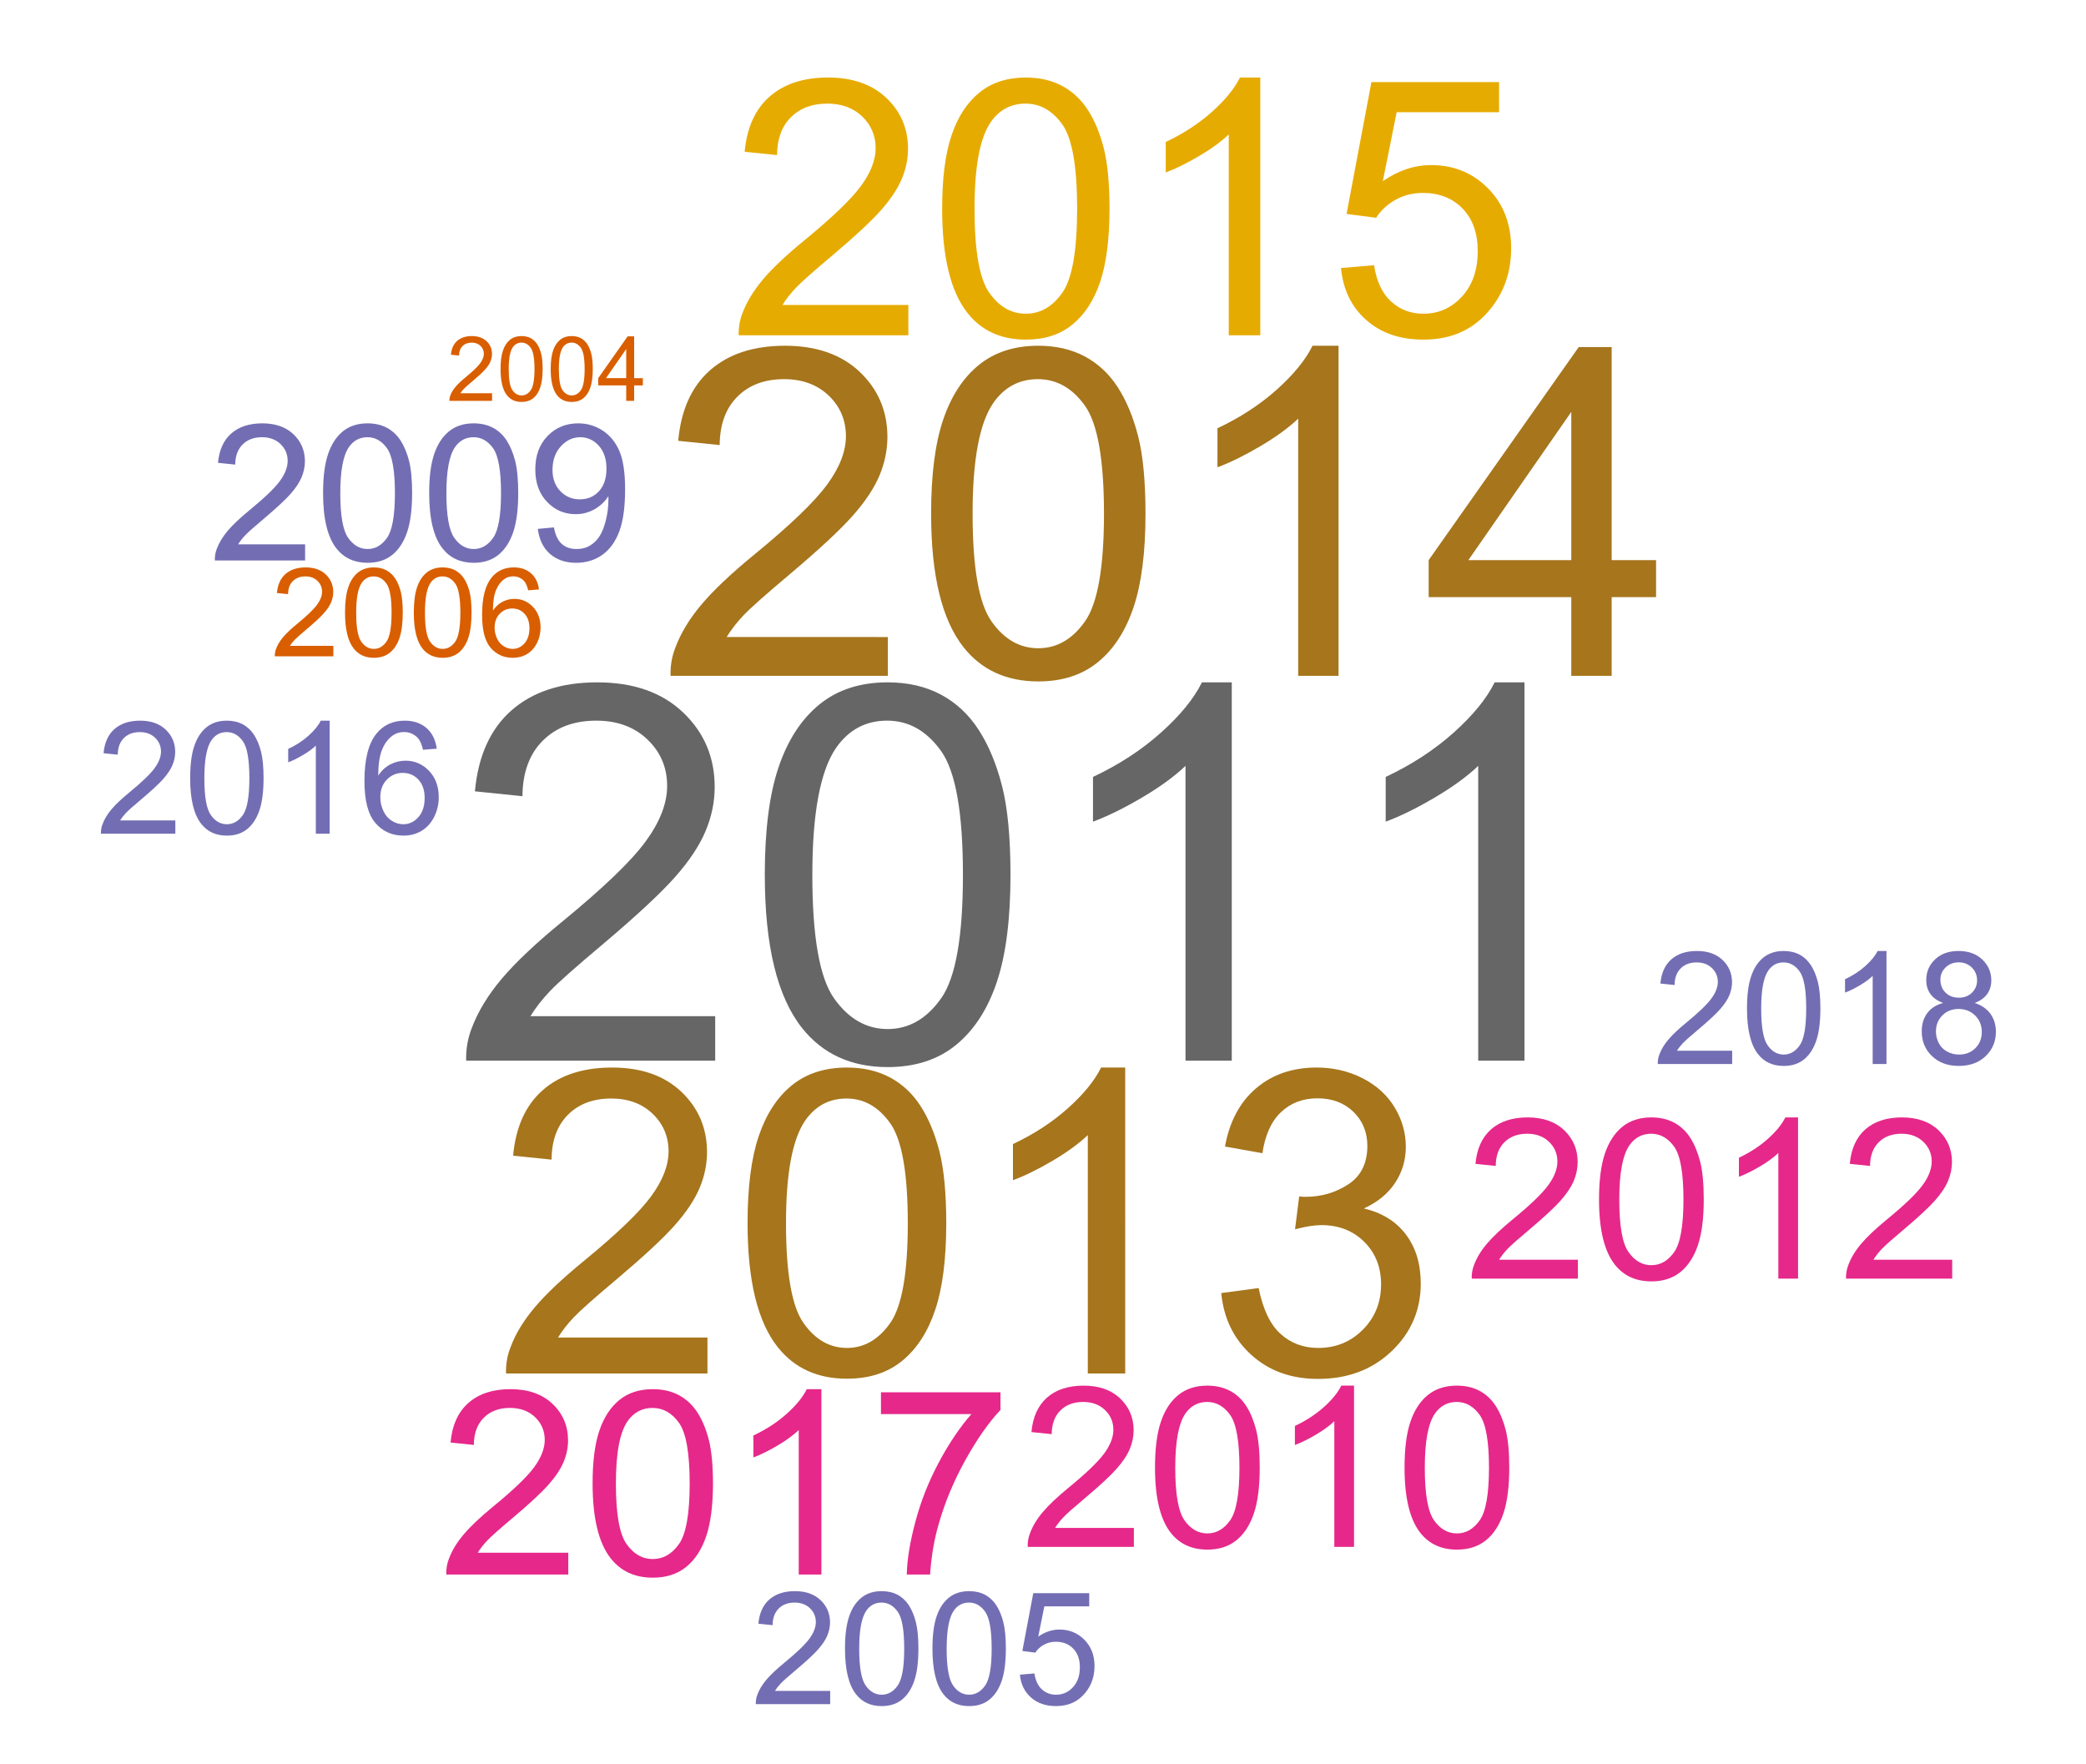 <?xml version="1.0" encoding="UTF-8" standalone="no"?>
<svg
   xmlns:dc="http://purl.org/dc/elements/1.1/"
   xmlns:cc="http://creativecommons.org/ns#"
   xmlns:rdf="http://www.w3.org/1999/02/22-rdf-syntax-ns#"
   xmlns:svg="http://www.w3.org/2000/svg"
   xmlns="http://www.w3.org/2000/svg"
   xmlns:xlink="http://www.w3.org/1999/xlink"
   xmlns:sodipodi="http://sodipodi.sourceforge.net/DTD/sodipodi-0.dtd"
   xmlns:inkscape="http://www.inkscape.org/namespaces/inkscape"
   inkscape:version="1.0 (4035a4fb49, 2020-05-01)"
   sodipodi:docname="start_year.svg"
   id="svg285"
   version="1.1"
   viewBox="0 0 380.479 321.795"
   height="321.795pt"
   width="380.479pt">
  <sodipodi:namedview
     inkscape:current-layer="svg285"
     inkscape:window-maximized="1"
     inkscape:window-y="-9"
     inkscape:window-x="-9"
     inkscape:cy="211.26968"
     inkscape:cx="251.87049"
     inkscape:zoom="1.3802661"
     fit-margin-bottom="0"
     fit-margin-right="0"
     fit-margin-left="0"
     fit-margin-top="0"
     showgrid="false"
     id="namedview287"
     inkscape:window-height="1001"
     inkscape:window-width="1920"
     inkscape:pageshadow="2"
     inkscape:pageopacity="0"
     guidetolerance="10"
     gridtolerance="10"
     objecttolerance="10"
     borderopacity="1"
     bordercolor="#666666"
     pagecolor="#ffffff" />
  <defs
     id="defs148">
    <g
       id="g143">
      <symbol
         id="glyph0-0"
         overflow="visible">
        <path
           id="path2"
           d="M 12,0 V -60 H 60 V 0 Z m 1.5,-1.5 h 45 v -57 h -45 z m 0,0"
           style="stroke:none" />
      </symbol>
      <symbol
         id="glyph0-1"
         overflow="visible">
        <path
           id="path5"
           d="M 48.328,-8.109 V 0 H 2.906 C 2.844,-2.031 3.172,-3.984 3.891,-5.859 5.047,-8.953 6.898,-12 9.445,-15 11.992,-18 15.672,-21.469 20.484,-25.406 27.953,-31.531 33,-36.383 35.625,-39.961 c 2.625,-3.578 3.938,-6.961 3.938,-10.148 0,-3.344 -1.195,-6.164 -3.586,-8.461 -2.391,-2.297 -5.508,-3.445 -9.352,-3.445 -4.062,0 -7.312,1.219 -9.75,3.656 -2.438,2.438 -3.672,5.812 -3.703,10.125 L 4.5,-49.125 C 5.094,-55.594 7.328,-60.523 11.203,-63.914 15.078,-67.305 20.281,-69 26.812,-69 c 6.594,0 11.812,1.828 15.656,5.484 3.844,3.656 5.766,8.188 5.766,13.594 0,2.75 -0.562,5.453 -1.688,8.109 -1.125,2.656 -2.992,5.453 -5.602,8.391 -2.609,2.938 -6.945,6.969 -13.008,12.094 -5.062,4.25 -8.312,7.133 -9.75,8.648 -1.438,1.516 -2.625,3.039 -3.562,4.57 z m 0,0"
           style="stroke:none" />
      </symbol>
      <symbol
         id="glyph0-2"
         overflow="visible">
        <path
           id="path8"
           d="m 3.984,-33.891 c 0,-8.125 0.836,-14.664 2.508,-19.617 1.672,-4.953 4.156,-8.773 7.453,-11.461 C 17.242,-67.656 21.391,-69 26.391,-69 c 3.688,0 6.922,0.742 9.703,2.227 2.781,1.484 5.078,3.625 6.891,6.422 1.812,2.797 3.234,6.203 4.266,10.219 1.031,4.016 1.547,9.43 1.547,16.242 0,8.062 -0.828,14.57 -2.484,19.523 -1.656,4.953 -4.133,8.781 -7.43,11.484 -3.297,2.703 -7.461,4.055 -12.492,4.055 -6.625,0 -11.828,-2.375 -15.609,-7.125 -4.531,-5.719 -6.797,-15.031 -6.797,-27.938 z m 8.672,0 c 0,11.281 1.32,18.789 3.961,22.523 2.641,3.734 5.898,5.602 9.773,5.602 3.875,0 7.133,-1.875 9.773,-5.625 2.641,-3.75 3.961,-11.25 3.961,-22.5 0,-11.312 -1.32,-18.828 -3.961,-22.547 -2.641,-3.719 -5.93,-5.578 -9.867,-5.578 -3.875,0 -6.969,1.641 -9.281,4.922 -2.906,4.188 -4.359,11.922 -4.359,23.203 z m 0,0"
           style="stroke:none" />
      </symbol>
      <symbol
         id="glyph0-3"
         overflow="visible">
        <path
           id="path11"
           d="m 35.766,0 h -8.438 v -53.766 c -2.031,1.938 -4.695,3.875 -7.992,5.812 -3.297,1.938 -6.258,3.391 -8.883,4.359 V -51.75 c 4.719,-2.219 8.844,-4.906 12.375,-8.062 3.531,-3.156 6.031,-6.219 7.5,-9.188 h 5.438 z m 0,0"
           style="stroke:none" />
      </symbol>
      <symbol
         id="glyph1-0"
         overflow="visible">
        <path
           id="path14"
           d="M 10.469,0 V -52.352 H 52.352 V 0 Z m 1.309,-1.309 H 51.043 V -51.043 H 11.777 Z m 0,0"
           style="stroke:none" />
      </symbol>
      <symbol
         id="glyph1-1"
         overflow="visible">
        <path
           id="path17"
           d="M 42.168,-7.074 V 0 H 2.535 c -0.059,-1.773 0.227,-3.477 0.859,-5.113 1.004,-2.695 2.621,-5.352 4.844,-7.973 2.223,-2.617 5.434,-5.645 9.633,-9.082 6.516,-5.34 10.918,-9.574 13.211,-12.695 2.289,-3.121 3.434,-6.07 3.438,-8.855 -0.004,-2.914 -1.047,-5.375 -3.129,-7.383 -2.09,-2 -4.809,-3.004 -8.16,-3.008 -3.547,0.004 -6.383,1.066 -8.508,3.191 -2.129,2.129 -3.207,5.074 -3.23,8.832 l -7.566,-0.777 c 0.516,-5.641 2.465,-9.941 5.848,-12.902 3.383,-2.953 7.922,-4.434 13.621,-4.438 5.75,0.004 10.305,1.598 13.66,4.785 3.352,3.191 5.027,7.145 5.031,11.859 -0.004,2.402 -0.496,4.762 -1.473,7.078 -0.984,2.32 -2.613,4.762 -4.891,7.32 -2.277,2.566 -6.059,6.082 -11.348,10.551 -4.418,3.711 -7.254,6.227 -8.508,7.547 -1.254,1.324 -2.289,2.656 -3.105,3.988 z m 0,0"
           style="stroke:none" />
      </symbol>
      <symbol
         id="glyph1-2"
         overflow="visible">
        <path
           id="path20"
           d="m 3.477,-29.57 c -0.004,-7.086 0.727,-12.789 2.188,-17.113 1.457,-4.32 3.625,-7.656 6.5,-10 2.875,-2.344 6.496,-3.516 10.863,-3.52 3.215,0.004 6.035,0.652 8.465,1.945 2.426,1.297 4.43,3.164 6.012,5.602 1.578,2.441 2.816,5.414 3.719,8.918 0.898,3.504 1.352,8.227 1.352,14.168 0,7.035 -0.723,12.715 -2.168,17.035 -1.445,4.324 -3.609,7.664 -6.484,10.02 C 31.043,-0.156 27.414,1.02 23.027,1.023 17.246,1.02 12.703,-1.051 9.406,-5.195 5.449,-10.184 3.473,-18.309 3.477,-29.57 Z m 7.566,0 c -0.004,9.848 1.148,16.398 3.453,19.652 2.305,3.262 5.148,4.891 8.531,4.887 3.379,0.004 6.219,-1.633 8.523,-4.906 2.301,-3.273 3.453,-9.816 3.457,-19.633 -0.004,-9.867 -1.156,-16.426 -3.457,-19.672 -2.305,-3.242 -5.172,-4.863 -8.605,-4.867 -3.383,0.004 -6.082,1.438 -8.098,4.297 -2.539,3.656 -3.809,10.402 -3.805,20.242 z m 0,0"
           style="stroke:none" />
      </symbol>
      <symbol
         id="glyph1-3"
         overflow="visible">
        <path
           id="path23"
           d="M 31.207,0 H 23.844 v -46.91 c -1.777,1.691 -4.102,3.383 -6.977,5.07 -2.879,1.691 -5.461,2.961 -7.746,3.805 v -7.117 c 4.113,-1.934 7.711,-4.277 10.797,-7.031 3.078,-2.754 5.262,-5.426 6.543,-8.02 h 4.746 z m 0,0"
           style="stroke:none" />
      </symbol>
      <symbol
         id="glyph1-4"
         overflow="visible">
        <path
           id="path26"
           d="M 27.074,0 V -14.355 H 1.062 v -6.75 L 28.426,-59.957 H 34.438 v 38.852 h 8.098 v 6.75 H 34.438 V 0 Z m 0,-21.105 v -27.031 l -18.773,27.031 z m 0,0"
           style="stroke:none" />
      </symbol>
      <symbol
         id="glyph2-0"
         overflow="visible">
        <path
           id="path29"
           d="M 9.703,0 V -48.523 H 48.523 V 0 Z m 1.215,-1.215 H 47.312 V -47.312 H 10.918 Z m 0,0"
           style="stroke:none" />
      </symbol>
      <symbol
         id="glyph2-1"
         overflow="visible">
        <path
           id="path32"
           d="M 39.086,-6.559 V 0 H 2.352 C 2.297,-1.641 2.562,-3.219 3.148,-4.738 c 0.93,-2.5 2.43,-4.965 4.492,-7.391 2.059,-2.426 5.031,-5.23 8.926,-8.418 6.039,-4.949 10.121,-8.871 12.246,-11.77 2.117,-2.891 3.18,-5.629 3.184,-8.211 -0.004,-2.699 -0.973,-4.98 -2.902,-6.84 -1.938,-1.859 -4.457,-2.789 -7.562,-2.789 -3.285,0 -5.914,0.988 -7.883,2.957 -1.977,1.977 -2.973,4.707 -2.996,8.191 l -7.012,-0.723 c 0.477,-5.23 2.285,-9.219 5.418,-11.961 3.133,-2.742 7.34,-4.113 12.625,-4.113 5.332,0 9.551,1.48 12.66,4.438 3.105,2.957 4.66,6.621 4.664,10.992 -0.004,2.227 -0.457,4.414 -1.363,6.559 -0.91,2.152 -2.422,4.414 -4.531,6.789 C 31,-24.648 27.496,-21.391 22.594,-17.25 c -4.094,3.438 -6.723,5.77 -7.887,6.996 -1.164,1.227 -2.125,2.461 -2.879,3.695 z m 0,0"
           style="stroke:none" />
      </symbol>
      <symbol
         id="glyph2-2"
         overflow="visible">
        <path
           id="path35"
           d="m 3.223,-27.41 c 0,-6.57 0.676,-11.855 2.027,-15.863 1.352,-4.004 3.359,-7.094 6.027,-9.27 2.664,-2.172 6.02,-3.262 10.066,-3.262 2.98,0 5.598,0.602 7.848,1.801 2.25,1.203 4.105,2.934 5.57,5.195 1.465,2.262 2.613,5.02 3.449,8.266 0.832,3.25 1.25,7.625 1.254,13.133 -0.004,6.523 -0.672,11.789 -2.012,15.793 -1.34,4.008 -3.344,7.105 -6.008,9.289 -2.668,2.188 -6.035,3.277 -10.102,3.277 -5.363,0 -9.57,-1.922 -12.625,-5.766 -3.664,-4.625 -5.496,-12.156 -5.496,-22.594 z m 7.012,0 c -0.004,9.125 1.062,15.199 3.203,18.219 2.133,3.02 4.77,4.527 7.906,4.527 3.129,0 5.762,-1.516 7.902,-4.547 2.133,-3.031 3.203,-9.098 3.203,-18.199 0,-9.148 -1.07,-15.227 -3.203,-18.234 -2.141,-3.008 -4.797,-4.512 -7.977,-4.512 -3.137,0 -5.641,1.328 -7.508,3.98 -2.355,3.391 -3.531,9.645 -3.527,18.766 z m 0,0"
           style="stroke:none" />
      </symbol>
      <symbol
         id="glyph2-3"
         overflow="visible">
        <path
           id="path38"
           d="m 28.926,0 h -6.824 v -43.484 c -1.645,1.57 -3.801,3.137 -6.465,4.703 -2.668,1.566 -5.062,2.742 -7.184,3.523 v -6.594 c 3.816,-1.793 7.152,-3.965 10.008,-6.52 2.855,-2.551 4.879,-5.031 6.066,-7.434 h 4.398 z m 0,0"
           style="stroke:none" />
      </symbol>
      <symbol
         id="glyph2-4"
         overflow="visible">
        <path
           id="path41"
           d="m 3.262,-14.672 6.824,-0.91 c 0.777,3.871 2.109,6.656 3.996,8.359 1.879,1.707 4.176,2.559 6.883,2.559 3.207,0 5.914,-1.109 8.129,-3.336 2.211,-2.219 3.32,-4.973 3.32,-8.262 0,-3.133 -1.023,-5.719 -3.07,-7.754 -2.047,-2.031 -4.652,-3.047 -7.812,-3.051 -1.293,0.004 -2.898,0.254 -4.812,0.758 l 0.758,-5.992 c 0.453,0.055 0.82,0.082 1.098,0.078 2.906,0.004 5.52,-0.754 7.848,-2.273 2.32,-1.516 3.484,-3.855 3.488,-7.016 -0.004,-2.5 -0.852,-4.57 -2.539,-6.215 -1.695,-1.641 -3.879,-2.465 -6.559,-2.465 -2.656,0 -4.871,0.836 -6.637,2.504 -1.773,1.668 -2.91,4.168 -3.41,7.504 l -6.824,-1.215 c 0.832,-4.57 2.727,-8.117 5.688,-10.633 2.953,-2.516 6.633,-3.773 11.031,-3.773 3.031,0 5.824,0.652 8.379,1.953 2.551,1.305 4.5,3.082 5.855,5.328 1.352,2.25 2.031,4.637 2.031,7.164 0,2.402 -0.645,4.59 -1.934,6.559 -1.289,1.977 -3.199,3.543 -5.727,4.699 3.285,0.762 5.836,2.336 7.656,4.723 1.816,2.391 2.727,5.379 2.73,8.965 -0.004,4.855 -1.773,8.969 -5.309,12.34 -3.539,3.375 -8.012,5.059 -13.418,5.059 -4.883,0 -8.934,-1.453 -12.152,-4.359 -3.227,-2.906 -5.062,-6.672 -5.512,-11.297 z m 0,0"
           style="stroke:none" />
      </symbol>
      <symbol
         id="glyph3-0"
         overflow="visible">
        <path
           id="path44"
           d="M 8.176,0 V -40.875 H 40.875 V 0 Z m 1.02,-1.023 h 30.656 V -39.852 H 9.195 Z m 0,0"
           style="stroke:none" />
      </symbol>
      <symbol
         id="glyph3-1"
         overflow="visible">
        <path
           id="path47"
           d="M 32.922,-5.523 V 0 H 1.98 C 1.934,-1.383 2.156,-2.711 2.652,-3.992 3.438,-6.094 4.699,-8.172 6.434,-10.219 c 1.734,-2.043 4.238,-4.406 7.52,-7.09 5.086,-4.172 8.527,-7.477 10.316,-9.914 1.789,-2.438 2.684,-4.742 2.684,-6.914 0,-2.277 -0.816,-4.199 -2.445,-5.766 -1.629,-1.562 -3.754,-2.344 -6.371,-2.348 -2.77,0.004 -4.98,0.836 -6.641,2.492 -1.664,1.664 -2.508,3.961 -2.523,6.898 l -5.906,-0.605 c 0.398,-4.406 1.922,-7.766 4.566,-10.078 2.637,-2.305 6.18,-3.461 10.633,-3.465 4.488,0.004 8.043,1.25 10.664,3.738 2.617,2.492 3.93,5.578 3.93,9.262 0,1.875 -0.387,3.719 -1.152,5.523 -0.77,1.812 -2.039,3.719 -3.816,5.719 -1.777,2.004 -4.73,4.746 -8.859,8.234 -3.449,2.898 -5.664,4.863 -6.641,5.895 -0.98,1.031 -1.789,2.07 -2.426,3.113 z m 0,0"
           style="stroke:none" />
      </symbol>
      <symbol
         id="glyph3-2"
         overflow="visible">
        <path
           id="path50"
           d="M 2.715,-23.09 C 2.711,-28.621 3.281,-33.074 4.422,-36.449 5.559,-39.82 7.25,-42.422 9.5,-44.258 c 2.242,-1.828 5.07,-2.746 8.48,-2.75 2.508,0.004 4.711,0.512 6.605,1.52 1.895,1.016 3.457,2.473 4.695,4.375 1.234,1.906 2.203,4.227 2.906,6.961 0.699,2.738 1.051,6.426 1.055,11.062 -0.004,5.496 -0.566,9.93 -1.691,13.305 -1.129,3.375 -2.816,5.984 -5.062,7.82 -2.246,1.844 -5.082,2.762 -8.508,2.762 -4.52,0 -8.066,-1.617 -10.637,-4.852 C 4.254,-7.949 2.711,-14.293 2.715,-23.09 Z m 5.906,0 c -0.004,7.691 0.898,12.809 2.699,15.348 1.797,2.547 4.016,3.816 6.66,3.812 2.637,0.004 4.855,-1.273 6.656,-3.832 1.797,-2.551 2.695,-7.66 2.699,-15.328 -0.004,-7.703 -0.902,-12.824 -2.699,-15.359 -1.801,-2.531 -4.043,-3.797 -6.723,-3.801 -2.645,0.004 -4.75,1.121 -6.32,3.355 -1.984,2.852 -2.977,8.121 -2.973,15.805 z m 0,0"
           style="stroke:none" />
      </symbol>
      <symbol
         id="glyph3-3"
         overflow="visible">
        <path
           id="path53"
           d="m 24.367,0 h -5.75 v -36.629 c -1.387,1.324 -3.199,2.645 -5.445,3.961 -2.246,1.324 -4.266,2.312 -6.051,2.969 v -5.555 c 3.211,-1.512 6.023,-3.344 8.43,-5.492 2.406,-2.148 4.109,-4.234 5.109,-6.262 h 3.707 z m 0,0"
           style="stroke:none" />
      </symbol>
      <symbol
         id="glyph3-4"
         overflow="visible">
        <path
           id="path56"
           d="M 2.715,-12.262 8.75,-12.773 c 0.445,2.938 1.484,5.148 3.113,6.625 1.625,1.484 3.59,2.223 5.891,2.219 2.766,0.004 5.105,-1.039 7.027,-3.129 1.914,-2.082 2.875,-4.848 2.875,-8.301 0,-3.273 -0.922,-5.859 -2.766,-7.758 -1.844,-1.891 -4.254,-2.84 -7.23,-2.844 -1.852,0.004 -3.523,0.426 -5.016,1.262 -1.492,0.844 -2.664,1.934 -3.512,3.273 l -5.398,-0.703 4.535,-24.047 h 23.281 v 5.492 H 12.871 l -2.523,12.582 c 2.809,-1.957 5.754,-2.934 8.844,-2.938 4.086,0.004 7.535,1.418 10.348,4.246 2.805,2.832 4.211,6.473 4.215,10.922 -0.004,4.238 -1.238,7.898 -3.703,10.984 -3.004,3.789 -7.102,5.684 -12.297,5.684 -4.258,0 -7.734,-1.191 -10.426,-3.574 C 4.633,-5.16 3.094,-8.32 2.715,-12.262 Z m 0,0"
           style="stroke:none" />
      </symbol>
      <symbol
         id="glyph4-0"
         overflow="visible">
        <path
           id="path59"
           d="M 5.879,0 V -29.398 H 29.398 V 0 Z M 6.613,-0.734 H 28.664 V -28.664 H 6.613 Z m 0,0"
           style="stroke:none" />
      </symbol>
      <symbol
         id="glyph4-1"
         overflow="visible">
        <path
           id="path62"
           d="M 23.68,-3.973 V 0 H 1.426 c -0.035,-0.992 0.125,-1.949 0.48,-2.871 0.562,-1.516 1.473,-3.008 2.723,-4.477 1.246,-1.469 3.047,-3.168 5.41,-5.102 3.656,-2.996 6.129,-5.371 7.418,-7.129 1.281,-1.75 1.926,-3.41 1.93,-4.977 -0.004,-1.637 -0.59,-3.02 -1.758,-4.145 -1.176,-1.125 -2.703,-1.688 -4.582,-1.688 -1.996,0 -3.59,0.598 -4.781,1.793 -1.195,1.195 -1.801,2.848 -1.812,4.957 l -4.25,-0.434 c 0.289,-3.168 1.383,-5.582 3.285,-7.246 1.895,-1.66 4.445,-2.492 7.648,-2.492 3.23,0 5.785,0.898 7.672,2.688 1.883,1.797 2.828,4.016 2.828,6.66 0,1.348 -0.277,2.672 -0.828,3.973 -0.555,1.305 -1.469,2.676 -2.746,4.113 -1.281,1.441 -3.406,3.418 -6.375,5.926 -2.48,2.086 -4.074,3.496 -4.777,4.238 -0.707,0.742 -1.289,1.488 -1.742,2.238 z m 0,0"
           style="stroke:none" />
      </symbol>
      <symbol
         id="glyph4-2"
         overflow="visible">
        <path
           id="path65"
           d="m 1.953,-16.605 c -0.004,-3.98 0.406,-7.184 1.227,-9.613 0.816,-2.426 2.035,-4.297 3.652,-5.613 1.617,-1.316 3.648,-1.977 6.098,-1.977 1.805,0 3.391,0.363 4.754,1.09 1.363,0.727 2.488,1.777 3.379,3.148 0.887,1.371 1.582,3.039 2.09,5.008 0.5,1.969 0.754,4.621 0.758,7.957 -0.004,3.953 -0.41,7.145 -1.219,9.566 -0.812,2.43 -2.027,4.305 -3.641,5.629 -1.617,1.324 -3.656,1.984 -6.121,1.984 -3.246,0 -5.797,-1.164 -7.648,-3.492 -2.223,-2.801 -3.332,-7.363 -3.328,-13.688 z m 4.25,0 c -0.004,5.527 0.641,9.207 1.938,11.035 1.289,1.832 2.887,2.746 4.789,2.746 1.898,0 3.496,-0.918 4.789,-2.754 1.293,-1.836 1.938,-5.512 1.941,-11.027 -0.004,-5.543 -0.648,-9.223 -1.941,-11.047 -1.293,-1.82 -2.906,-2.734 -4.832,-2.734 -1.902,0 -3.418,0.805 -4.551,2.41 -1.426,2.055 -2.137,5.844 -2.133,11.371 z m 0,0"
           style="stroke:none" />
      </symbol>
      <symbol
         id="glyph4-3"
         overflow="visible">
        <path
           id="path68"
           d="m 17.523,0 h -4.133 v -26.344 c -1,0.949 -2.305,1.898 -3.918,2.848 -1.617,0.949 -3.066,1.664 -4.352,2.137 v -4 c 2.312,-1.086 4.332,-2.402 6.062,-3.949 1.73,-1.547 2.957,-3.047 3.676,-4.5 h 2.664 z m 0,0"
           style="stroke:none" />
      </symbol>
      <symbol
         id="glyph4-4"
         overflow="visible">
        <path
           id="path71"
           d="m 2.227,-29.262 v -3.973 h 21.797 v 3.215 c -2.145,2.285 -4.27,5.316 -6.375,9.098 C 15.543,-17.137 13.914,-13.25 12.77,-9.258 11.941,-6.438 11.414,-3.352 11.188,0 h -4.25 C 6.98,-2.648 7.5,-5.848 8.496,-9.598 c 0.996,-3.75 2.422,-7.367 4.285,-10.855 1.859,-3.48 3.84,-6.418 5.938,-8.809 z m 0,0"
           style="stroke:none" />
      </symbol>
      <symbol
         id="glyph5-0"
         overflow="visible">
        <path
           id="path74"
           d="M 5.113,0 V -25.574 H 25.574 V 0 Z M 5.754,-0.641 H 24.938 V -24.938 H 5.754 Z m 0,0"
           style="stroke:none" />
      </symbol>
      <symbol
         id="glyph5-1"
         overflow="visible">
        <path
           id="path77"
           d="M 20.602,-3.457 V 0 H 1.238 c -0.031,-0.863 0.109,-1.695 0.422,-2.496 0.488,-1.32 1.277,-2.617 2.367,-3.898 1.082,-1.273 2.652,-2.754 4.703,-4.434 3.184,-2.609 5.332,-4.676 6.453,-6.203 1.117,-1.523 1.68,-2.965 1.68,-4.328 0,-1.422 -0.512,-2.625 -1.531,-3.605 -1.02,-0.977 -2.348,-1.465 -3.984,-1.469 -1.734,0.004 -3.121,0.523 -4.156,1.559 -1.043,1.043 -1.566,2.48 -1.578,4.316 l -3.695,-0.383 c 0.25,-2.754 1.203,-4.852 2.855,-6.301 1.652,-1.441 3.871,-2.164 6.656,-2.168 2.809,0.004 5.031,0.781 6.672,2.34 1.633,1.559 2.453,3.492 2.457,5.793 -0.004,1.176 -0.242,2.328 -0.719,3.457 -0.48,1.133 -1.277,2.324 -2.387,3.574 -1.113,1.258 -2.961,2.977 -5.543,5.156 C 9.75,-7.277 8.363,-6.051 7.75,-5.406 7.137,-4.758 6.633,-4.109 6.234,-3.457 Z m 0,0"
           style="stroke:none" />
      </symbol>
      <symbol
         id="glyph5-2"
         overflow="visible">
        <path
           id="path80"
           d="m 1.699,-14.445 c 0,-3.461 0.355,-6.25 1.066,-8.363 0.711,-2.109 1.77,-3.738 3.176,-4.883 1.406,-1.145 3.176,-1.715 5.309,-1.719 1.57,0.004 2.945,0.32 4.133,0.949 1.184,0.637 2.164,1.547 2.938,2.738 0.77,1.191 1.375,2.645 1.82,4.355 0.438,1.715 0.66,4.023 0.66,6.922 0,3.441 -0.355,6.215 -1.059,8.324 C 19.031,-4.008 17.977,-2.375 16.574,-1.227 15.164,-0.074 13.391,0.496 11.25,0.5 8.422,0.496 6.203,-0.512 4.594,-2.539 2.664,-4.973 1.699,-8.941 1.699,-14.445 Z m 3.695,0 c -0.004,4.812 0.559,8.012 1.688,9.602 1.121,1.594 2.512,2.391 4.168,2.387 1.648,0.004 3.035,-0.797 4.164,-2.398 1.121,-1.598 1.684,-4.793 1.688,-9.59 -0.004,-4.82 -0.566,-8.023 -1.688,-9.609 -1.129,-1.582 -2.531,-2.375 -4.203,-2.379 -1.656,0.004 -2.973,0.703 -3.957,2.098 -1.242,1.789 -1.863,5.086 -1.859,9.891 z m 0,0"
           style="stroke:none" />
      </symbol>
      <symbol
         id="glyph5-3"
         overflow="visible">
        <path
           id="path83"
           d="m 15.246,0 h -3.598 v -22.918 c -0.867,0.828 -2.004,1.652 -3.406,2.477 -1.41,0.828 -2.672,1.449 -3.785,1.859 v -3.477 C 6.465,-23 8.223,-24.145 9.73,-25.492 c 1.504,-1.344 2.57,-2.648 3.195,-3.918 h 2.32 z m 0,0"
           style="stroke:none" />
      </symbol>
      <symbol
         id="glyph6-0"
         overflow="visible">
        <path
           id="path86"
           d="M 4.352,0 V -21.75 H 21.75 V 0 Z m 0.543,-0.543 h 16.312 v -20.664 h -16.312 z m 0,0"
           style="stroke:none" />
      </symbol>
      <symbol
         id="glyph6-1"
         overflow="visible">
        <path
           id="path89"
           d="M 17.52,-2.941 V 0 H 1.055 C 1.031,-0.734 1.148,-1.441 1.41,-2.125 1.828,-3.242 2.5,-4.348 3.422,-5.438 4.344,-6.523 5.676,-7.781 7.426,-9.211 c 2.703,-2.219 4.535,-3.977 5.488,-5.273 0.949,-1.297 1.422,-2.523 1.426,-3.68 -0.004,-1.211 -0.438,-2.23 -1.301,-3.066 -0.867,-0.828 -1.996,-1.246 -3.387,-1.25 -1.477,0.004 -2.652,0.445 -3.535,1.328 -0.883,0.883 -1.332,2.105 -1.344,3.668 l -3.141,-0.324 c 0.211,-2.34 1.02,-4.129 2.426,-5.359 1.402,-1.227 3.289,-1.84 5.66,-1.844 2.387,0.004 4.277,0.668 5.676,1.988 1.391,1.328 2.09,2.969 2.09,4.926 0,1 -0.207,1.98 -0.613,2.941 -0.41,0.965 -1.086,1.98 -2.031,3.043 -0.949,1.066 -2.52,2.527 -4.711,4.383 -1.84,1.543 -3.02,2.586 -3.535,3.133 -0.523,0.551 -0.953,1.102 -1.293,1.656 z m 0,0"
           style="stroke:none" />
      </symbol>
      <symbol
         id="glyph6-2"
         overflow="visible">
        <path
           id="path92"
           d="m 1.445,-12.285 c -0.004,-2.941 0.297,-5.312 0.906,-7.109 0.602,-1.797 1.504,-3.18 2.703,-4.156 1.191,-0.969 2.695,-1.457 4.512,-1.461 1.332,0.004 2.504,0.273 3.516,0.809 1.008,0.539 1.84,1.316 2.5,2.328 0.652,1.016 1.168,2.25 1.543,3.703 0.371,1.461 0.559,3.422 0.562,5.887 -0.004,2.926 -0.305,5.285 -0.902,7.078 -0.602,1.797 -1.5,3.184 -2.691,4.164 -1.199,0.977 -2.707,1.465 -4.527,1.469 C 7.164,0.422 5.277,-0.438 3.906,-2.156 2.262,-4.227 1.441,-7.602 1.445,-12.285 Z m 3.141,0 c -0.004,4.09 0.477,6.812 1.438,8.164 0.957,1.359 2.137,2.035 3.543,2.031 1.402,0.004 2.582,-0.676 3.543,-2.039 0.953,-1.355 1.434,-4.074 1.438,-8.156 -0.004,-4.098 -0.484,-6.82 -1.438,-8.172 -0.961,-1.344 -2.152,-2.02 -3.578,-2.023 -1.406,0.004 -2.527,0.598 -3.363,1.785 -1.059,1.52 -1.586,4.324 -1.582,8.41 z m 0,0"
           style="stroke:none" />
      </symbol>
      <symbol
         id="glyph6-3"
         overflow="visible">
        <path
           id="path95"
           d="M 1.902,-5.762 4.844,-6.031 c 0.246,1.383 0.723,2.383 1.426,3.008 0.703,0.625 1.602,0.938 2.703,0.934 0.938,0.004 1.762,-0.211 2.473,-0.645 0.703,-0.43 1.285,-1.004 1.742,-1.727 0.449,-0.715 0.828,-1.688 1.137,-2.914 0.301,-1.223 0.453,-2.469 0.457,-3.738 -0.004,-0.133 -0.008,-0.336 -0.016,-0.609 -0.613,0.977 -1.449,1.766 -2.508,2.371 -1.059,0.605 -2.207,0.91 -3.438,0.906 C 6.754,-8.441 5.012,-9.191 3.586,-10.688 2.156,-12.18 1.441,-14.148 1.445,-16.602 1.441,-19.125 2.188,-21.16 3.68,-22.699 c 1.488,-1.539 3.352,-2.309 5.598,-2.312 1.617,0.004 3.098,0.441 4.441,1.309 1.34,0.875 2.359,2.117 3.059,3.73 0.695,1.613 1.047,3.949 1.047,7.008 0,3.184 -0.348,5.719 -1.039,7.605 -0.691,1.887 -1.719,3.324 -3.082,4.309 -1.367,0.984 -2.969,1.473 -4.801,1.477 C 6.949,0.422 5.359,-0.117 4.129,-1.195 2.891,-2.277 2.148,-3.797 1.902,-5.762 Z m 12.523,-10.992 c 0,-1.75 -0.469,-3.145 -1.402,-4.18 -0.938,-1.027 -2.062,-1.543 -3.371,-1.547 -1.363,0.004 -2.547,0.559 -3.555,1.668 -1.012,1.109 -1.516,2.547 -1.512,4.312 -0.004,1.586 0.477,2.875 1.438,3.867 0.957,0.992 2.137,1.488 3.543,1.484 1.414,0.004 2.578,-0.492 3.492,-1.484 0.91,-0.992 1.367,-2.363 1.367,-4.121 z m 0,0"
           style="stroke:none" />
      </symbol>
      <symbol
         id="glyph7-0"
         overflow="visible">
        <path
           id="path98"
           d="M 3.586,0 V -17.926 H 17.926 V 0 Z M 4.031,-0.449 H 17.477 V -17.477 H 4.031 Z m 0,0"
           style="stroke:none" />
      </symbol>
      <symbol
         id="glyph7-1"
         overflow="visible">
        <path
           id="path101"
           d="M 14.438,-2.422 V 0 H 0.867 C 0.848,-0.605 0.945,-1.188 1.164,-1.75 1.504,-2.672 2.055,-3.582 2.82,-4.48 3.578,-5.375 4.68,-6.41 6.121,-7.59 c 2.227,-1.828 3.734,-3.277 4.52,-4.348 0.785,-1.066 1.176,-2.078 1.18,-3.031 -0.004,-0.996 -0.359,-1.84 -1.074,-2.527 -0.715,-0.688 -1.648,-1.031 -2.793,-1.031 -1.219,0 -2.188,0.367 -2.914,1.094 -0.727,0.73 -1.098,1.738 -1.105,3.023 L 1.344,-14.676 c 0.172,-1.93 0.84,-3.402 2,-4.418 1.156,-1.012 2.711,-1.52 4.668,-1.52 1.965,0 3.523,0.547 4.676,1.641 1.145,1.094 1.719,2.449 1.723,4.059 -0.004,0.824 -0.172,1.629 -0.504,2.422 -0.34,0.797 -0.898,1.633 -1.676,2.508 -0.781,0.879 -2.074,2.086 -3.883,3.613 C 6.832,-5.098 5.859,-4.238 5.434,-3.789 5,-3.332 4.648,-2.875 4.371,-2.422 Z m 0,0"
           style="stroke:none" />
      </symbol>
      <symbol
         id="glyph7-2"
         overflow="visible">
        <path
           id="path104"
           d="M 1.191,-10.125 C 1.188,-12.551 1.438,-14.504 1.938,-15.984 c 0.496,-1.477 1.238,-2.617 2.227,-3.422 0.984,-0.805 2.223,-1.207 3.719,-1.207 1.098,0 2.066,0.223 2.898,0.664 0.832,0.445 1.516,1.086 2.059,1.918 0.539,0.84 0.965,1.855 1.273,3.055 0.309,1.203 0.465,2.82 0.465,4.852 0,2.41 -0.25,4.355 -0.742,5.832 -0.5,1.48 -1.238,2.625 -2.219,3.434 -0.988,0.809 -2.234,1.211 -3.734,1.211 -1.984,0 -3.535,-0.707 -4.66,-2.129 C 1.867,-3.48 1.188,-6.266 1.191,-10.125 Z m 2.59,0 c -0.004,3.371 0.391,5.617 1.184,6.73 0.785,1.117 1.758,1.672 2.918,1.672 1.156,0 2.133,-0.559 2.922,-1.68 0.789,-1.117 1.184,-3.359 1.184,-6.723 0,-3.379 -0.395,-5.621 -1.184,-6.734 -0.789,-1.109 -1.773,-1.668 -2.949,-1.668 -1.16,0 -2.086,0.492 -2.773,1.469 -0.871,1.258 -1.305,3.566 -1.301,6.934 z m 0,0"
           style="stroke:none" />
      </symbol>
      <symbol
         id="glyph7-3"
         overflow="visible">
        <path
           id="path107"
           d="m 1.191,-5.379 2.645,-0.223 c 0.195,1.289 0.652,2.258 1.367,2.906 0.711,0.648 1.57,0.973 2.582,0.973 1.211,0 2.238,-0.457 3.082,-1.371 0.84,-0.914 1.262,-2.125 1.262,-3.641 0,-1.434 -0.406,-2.57 -1.215,-3.402 -0.809,-0.832 -1.863,-1.246 -3.168,-1.25 -0.812,0.004 -1.547,0.188 -2.199,0.555 -0.656,0.371 -1.172,0.848 -1.543,1.434 L 1.637,-9.703 3.629,-20.25 h 10.207 v 2.41 H 5.645 l -1.105,5.516 c 1.23,-0.855 2.523,-1.285 3.879,-1.289 1.789,0.004 3.301,0.625 4.535,1.863 1.23,1.246 1.848,2.84 1.848,4.789 0,1.859 -0.543,3.465 -1.625,4.816 -1.316,1.664 -3.113,2.496 -5.391,2.496 -1.871,0 -3.395,-0.52 -4.574,-1.566 C 2.031,-2.258 1.355,-3.648 1.191,-5.379 Z m 0,0"
           style="stroke:none" />
      </symbol>
      <symbol
         id="glyph7-4"
         overflow="visible">
        <path
           id="path110"
           d="M 10.684,0 H 8.164 v -16.062 c -0.609,0.582 -1.402,1.16 -2.387,1.738 -0.984,0.582 -1.871,1.016 -2.656,1.301 v -2.438 c 1.41,-0.66 2.645,-1.461 3.699,-2.406 1.055,-0.941 1.801,-1.859 2.238,-2.746 h 1.625 z m 0,0"
           style="stroke:none" />
      </symbol>
      <symbol
         id="glyph7-5"
         overflow="visible">
        <path
           id="path113"
           d="m 14.27,-15.504 -2.508,0.199 c -0.227,-0.988 -0.543,-1.707 -0.949,-2.156 -0.688,-0.719 -1.527,-1.078 -2.523,-1.082 -0.805,0.004 -1.508,0.23 -2.113,0.676 -0.797,0.582 -1.426,1.426 -1.879,2.535 -0.461,1.113 -0.695,2.695 -0.711,4.746 0.605,-0.922 1.348,-1.609 2.227,-2.059 0.875,-0.445 1.793,-0.668 2.758,-0.672 1.676,0.004 3.105,0.621 4.289,1.855 1.18,1.238 1.77,2.84 1.773,4.797 -0.004,1.289 -0.281,2.484 -0.832,3.59 -0.559,1.109 -1.32,1.957 -2.289,2.543 -0.973,0.59 -2.074,0.883 -3.305,0.883 -2.105,0 -3.82,-0.77 -5.141,-2.316 -1.328,-1.543 -1.988,-4.09 -1.988,-7.641 0,-3.965 0.73,-6.852 2.199,-8.656 1.273,-1.566 2.996,-2.352 5.168,-2.352 1.609,0 2.934,0.453 3.969,1.359 1.027,0.906 1.645,2.156 1.855,3.75 z M 3.977,-6.652 c -0.004,0.875 0.18,1.707 0.551,2.496 0.367,0.797 0.883,1.398 1.547,1.812 0.66,0.414 1.355,0.621 2.09,0.621 1.062,0 1.98,-0.43 2.746,-1.289 0.766,-0.859 1.148,-2.023 1.148,-3.5 0,-1.414 -0.379,-2.531 -1.137,-3.352 -0.758,-0.812 -1.711,-1.223 -2.855,-1.227 -1.141,0.004 -2.105,0.414 -2.898,1.227 -0.797,0.82 -1.195,1.891 -1.191,3.211 z m 0,0"
           style="stroke:none" />
      </symbol>
      <symbol
         id="glyph7-6"
         overflow="visible">
        <path
           id="path116"
           d="m 5.07,-11.133 c -1.051,-0.383 -1.824,-0.926 -2.328,-1.637 -0.504,-0.707 -0.758,-1.559 -0.754,-2.551 -0.004,-1.492 0.535,-2.746 1.609,-3.766 1.074,-1.016 2.5,-1.527 4.285,-1.527 1.789,0 3.234,0.523 4.328,1.562 1.094,1.043 1.641,2.309 1.641,3.801 0,0.957 -0.25,1.785 -0.75,2.488 -0.5,0.703 -1.262,1.246 -2.277,1.629 1.258,0.414 2.219,1.078 2.879,1.988 0.656,0.918 0.984,2.012 0.988,3.277 -0.004,1.758 -0.625,3.23 -1.863,4.426 -1.246,1.195 -2.879,1.793 -4.902,1.793 -2.027,0 -3.66,-0.598 -4.902,-1.801 C 1.781,-2.645 1.16,-4.141 1.164,-5.938 1.16,-7.27 1.496,-8.391 2.176,-9.293 2.848,-10.191 3.812,-10.805 5.07,-11.133 Z M 4.566,-15.406 c -0.004,0.977 0.309,1.77 0.938,2.383 0.621,0.621 1.434,0.93 2.438,0.926 0.969,0.004 1.766,-0.301 2.387,-0.918 0.617,-0.609 0.926,-1.359 0.93,-2.25 -0.004,-0.922 -0.324,-1.699 -0.961,-2.332 -0.641,-0.625 -1.434,-0.941 -2.383,-0.945 -0.965,0.004 -1.766,0.312 -2.398,0.926 -0.637,0.621 -0.953,1.359 -0.949,2.211 z m -0.812,9.484 c -0.004,0.723 0.164,1.418 0.508,2.086 0.336,0.676 0.844,1.195 1.52,1.562 0.672,0.367 1.395,0.551 2.172,0.551 1.203,0 2.199,-0.387 2.984,-1.16 0.781,-0.773 1.172,-1.758 1.176,-2.957 -0.004,-1.211 -0.406,-2.215 -1.211,-3.008 -0.809,-0.793 -1.82,-1.188 -3.031,-1.191 -1.191,0.004 -2.172,0.395 -2.949,1.176 C 4.141,-8.078 3.75,-7.098 3.754,-5.922 Z m 0,0"
           style="stroke:none" />
      </symbol>
      <symbol
         id="glyph8-0"
         overflow="visible">
        <path
           id="path119"
           d="m 2.82,0 v -14.102 h 11.281 V 0 Z M 3.172,-0.352 H 13.746 V -13.746 H 3.172 Z m 0,0"
           style="stroke:none" />
      </symbol>
      <symbol
         id="glyph8-1"
         overflow="visible">
        <path
           id="path122"
           d="M 11.355,-1.906 V 0 H 0.684 c -0.02,-0.477 0.059,-0.934 0.23,-1.379 0.27,-0.723 0.703,-1.438 1.305,-2.145 0.598,-0.703 1.461,-1.52 2.594,-2.445 1.75,-1.438 2.938,-2.578 3.559,-3.422 0.613,-0.84 0.922,-1.637 0.926,-2.387 -0.004,-0.781 -0.285,-1.441 -0.844,-1.984 -0.562,-0.539 -1.293,-0.809 -2.195,-0.812 -0.957,0.004 -1.723,0.289 -2.293,0.859 -0.574,0.574 -0.863,1.367 -0.871,2.379 l -2.035,-0.207 c 0.137,-1.52 0.66,-2.676 1.574,-3.477 0.906,-0.793 2.129,-1.191 3.668,-1.195 1.547,0.004 2.773,0.434 3.68,1.289 0.898,0.863 1.352,1.926 1.355,3.195 -0.004,0.648 -0.137,1.285 -0.398,1.906 -0.266,0.625 -0.703,1.281 -1.316,1.969 -0.613,0.691 -1.633,1.641 -3.055,2.844 -1.191,1 -1.957,1.676 -2.293,2.031 -0.344,0.359 -0.621,0.719 -0.836,1.074 z m 0,0"
           style="stroke:none" />
      </symbol>
      <symbol
         id="glyph8-2"
         overflow="visible">
        <path
           id="path125"
           d="m 0.938,-7.965 c 0,-1.906 0.195,-3.445 0.586,-4.609 0.391,-1.164 0.973,-2.059 1.75,-2.691 0.773,-0.629 1.75,-0.945 2.93,-0.949 0.863,0.004 1.621,0.176 2.277,0.523 0.648,0.352 1.191,0.855 1.621,1.512 0.426,0.656 0.758,1.457 1.004,2.398 0.238,0.945 0.359,2.219 0.363,3.816 -0.004,1.898 -0.199,3.426 -0.586,4.59 -0.391,1.164 -0.973,2.066 -1.746,2.699 C 8.359,-0.043 7.383,0.27 6.203,0.273 4.645,0.27 3.422,-0.285 2.535,-1.398 1.469,-2.738 0.938,-4.926 0.938,-7.965 Z m 2.035,0 c -0.004,2.656 0.309,4.418 0.93,5.293 0.621,0.879 1.387,1.32 2.301,1.316 0.906,0.004 1.672,-0.438 2.293,-1.32 0.621,-0.879 0.93,-2.641 0.934,-5.289 -0.004,-2.656 -0.312,-4.422 -0.934,-5.297 -0.621,-0.871 -1.395,-1.309 -2.316,-1.312 -0.914,0.004 -1.641,0.387 -2.18,1.156 -0.688,0.984 -1.031,2.805 -1.027,5.453 z m 0,0"
           style="stroke:none" />
      </symbol>
      <symbol
         id="glyph8-3"
         overflow="visible">
        <path
           id="path128"
           d="m 11.227,-12.195 -1.973,0.156 c -0.18,-0.777 -0.43,-1.344 -0.75,-1.699 -0.539,-0.562 -1.199,-0.844 -1.984,-0.848 -0.633,0.004 -1.188,0.18 -1.66,0.531 -0.629,0.457 -1.121,1.121 -1.477,1.996 -0.363,0.875 -0.551,2.121 -0.562,3.73 0.473,-0.723 1.059,-1.262 1.75,-1.617 0.688,-0.352 1.41,-0.531 2.172,-0.531 1.316,0 2.441,0.488 3.375,1.461 0.926,0.973 1.391,2.23 1.395,3.773 -0.004,1.016 -0.223,1.957 -0.656,2.824 -0.441,0.871 -1.043,1.539 -1.801,2 C 8.289,0.043 7.426,0.27 6.457,0.273 4.801,0.27 3.449,-0.336 2.41,-1.547 1.363,-2.762 0.844,-4.766 0.848,-7.559 c -0.004,-3.117 0.574,-5.383 1.73,-6.805 1.004,-1.23 2.355,-1.848 4.062,-1.852 1.266,0.004 2.309,0.359 3.125,1.07 0.809,0.715 1.297,1.699 1.461,2.949 z m -8.098,6.961 c 0,0.688 0.145,1.34 0.434,1.965 0.289,0.625 0.695,1.102 1.219,1.426 0.52,0.328 1.066,0.492 1.641,0.488 0.836,0.004 1.555,-0.336 2.16,-1.012 0.598,-0.676 0.898,-1.594 0.902,-2.754 C 9.48,-6.238 9.184,-7.117 8.59,-7.758 7.996,-8.398 7.246,-8.719 6.344,-8.723 5.445,-8.719 4.684,-8.398 4.062,-7.758 3.438,-7.117 3.129,-6.273 3.129,-5.234 Z m 0,0"
           style="stroke:none" />
      </symbol>
      <symbol
         id="glyph9-0"
         overflow="visible">
        <path
           id="path131"
           d="m 2.055,0 v -10.273 h 8.219 V 0 Z M 2.312,-0.258 h 7.707 v -9.762 H 2.312 Z m 0,0"
           style="stroke:none" />
      </symbol>
      <symbol
         id="glyph9-1"
         overflow="visible">
        <path
           id="path134"
           d="M 8.277,-1.391 V 0 h -7.781 c -0.012,-0.348 0.047,-0.68 0.172,-1.004 0.195,-0.523 0.512,-1.047 0.949,-1.562 0.438,-0.516 1.066,-1.109 1.891,-1.785 1.277,-1.047 2.141,-1.879 2.59,-2.492 0.449,-0.609 0.676,-1.188 0.676,-1.738 0,-0.57 -0.207,-1.055 -0.613,-1.449 -0.414,-0.391 -0.945,-0.586 -1.602,-0.59 -0.695,0.004 -1.254,0.215 -1.668,0.629 -0.422,0.422 -0.633,0.996 -0.637,1.73 L 0.77,-8.414 c 0.098,-1.105 0.48,-1.949 1.148,-2.531 0.66,-0.578 1.551,-0.867 2.672,-0.871 1.125,0.004 2.02,0.316 2.684,0.941 0.656,0.625 0.988,1.402 0.988,2.324 0,0.477 -0.098,0.938 -0.289,1.391 -0.195,0.457 -0.516,0.938 -0.961,1.438 -0.449,0.504 -1.191,1.195 -2.227,2.07 -0.871,0.73 -1.43,1.223 -1.672,1.48 -0.25,0.262 -0.453,0.523 -0.609,0.781 z m 0,0"
           style="stroke:none" />
      </symbol>
      <symbol
         id="glyph9-2"
         overflow="visible">
        <path
           id="path137"
           d="M 0.684,-5.805 C 0.68,-7.191 0.824,-8.312 1.113,-9.164 c 0.285,-0.848 0.707,-1.5 1.273,-1.961 0.562,-0.457 1.273,-0.688 2.133,-0.691 0.625,0.004 1.18,0.133 1.66,0.383 0.473,0.258 0.867,0.621 1.18,1.098 0.312,0.48 0.555,1.066 0.73,1.75 0.176,0.691 0.266,1.617 0.266,2.781 0,1.383 -0.145,2.496 -0.426,3.344 -0.289,0.852 -0.711,1.508 -1.273,1.969 -0.562,0.461 -1.277,0.691 -2.137,0.691 -1.141,0 -2.031,-0.406 -2.672,-1.219 -0.781,-0.977 -1.168,-2.57 -1.164,-4.785 z m 1.484,0 c 0,1.934 0.223,3.219 0.676,3.859 0.449,0.641 1.008,0.961 1.676,0.957 0.66,0.004 1.219,-0.316 1.672,-0.961 0.449,-0.641 0.676,-1.926 0.68,-3.855 -0.004,-1.934 -0.23,-3.219 -0.68,-3.859 -0.453,-0.633 -1.016,-0.953 -1.688,-0.957 -0.668,0.004 -1.199,0.285 -1.59,0.844 -0.5,0.719 -0.746,2.043 -0.746,3.973 z m 0,0"
           style="stroke:none" />
      </symbol>
      <symbol
         id="glyph9-3"
         overflow="visible">
        <path
           id="path140"
           d="M 5.312,0 V -2.816 H 0.207 v -1.324 l 5.371,-7.629 h 1.18 v 7.629 h 1.59 v 1.324 H 6.758 V 0 Z m 0,-4.141 v -5.309 l -3.684,5.309 z m 0,0"
           style="stroke:none" />
      </symbol>
    </g>
    <clipPath
       id="clip1">
      <path
         id="path145"
         d="m 286,356 h 63 v 21.559 h -63 z m 0,0" />
    </clipPath>
  </defs>
  <g
     transform="translate(-149.097,-65.961)"
     id="surface21">
    <rect
       id="rect150"
       style="fill:#ffffff;fill-opacity:1;stroke:none"
       height="451"
       width="676"
       y="0"
       x="0" />
    <g
       id="g160"
       style="fill:#666666;fill-opacity:1">
      <use
         height="100%"
         width="100%"
         id="use152"
         y="259.414"
         x="231.219"
         xlink:href="#glyph0-1" />
      <use
         height="100%"
         width="100%"
         id="use154"
         y="259.414"
         x="284.609"
         xlink:href="#glyph0-2" />
      <use
         height="100%"
         width="100%"
         id="use156"
         y="259.414"
         x="338"
         xlink:href="#glyph0-3" />
      <use
         height="100%"
         width="100%"
         id="use158"
         y="259.414"
         x="391.391"
         xlink:href="#glyph0-3" />
    </g>
    <g
       id="g170"
       style="fill:#a6751c;fill-opacity:1">
      <use
         height="100%"
         width="100%"
         id="use162"
         y="189.223"
         x="268.871"
         xlink:href="#glyph1-1" />
      <use
         height="100%"
         width="100%"
         id="use164"
         y="189.223"
         x="315.454"
         xlink:href="#glyph1-2" />
      <use
         height="100%"
         width="100%"
         id="use166"
         y="189.223"
         x="362.038"
         xlink:href="#glyph1-3" />
      <use
         height="100%"
         width="100%"
         id="use168"
         y="189.223"
         x="408.621"
         xlink:href="#glyph1-4" />
    </g>
    <g
       id="g180"
       style="fill:#a6751c;fill-opacity:1">
      <use
         height="100%"
         width="100%"
         id="use172"
         y="316.473"
         x="239.047"
         xlink:href="#glyph2-1" />
      <use
         height="100%"
         width="100%"
         id="use174"
         y="316.473"
         x="282.227"
         xlink:href="#glyph2-2" />
      <use
         height="100%"
         width="100%"
         id="use176"
         y="316.473"
         x="325.406"
         xlink:href="#glyph2-3" />
      <use
         height="100%"
         width="100%"
         id="use178"
         y="316.473"
         x="368.586"
         xlink:href="#glyph2-4" />
    </g>
    <g
       id="g190"
       style="fill:#e6ab00;fill-opacity:1">
      <use
         height="100%"
         width="100%"
         id="use182"
         y="127.109"
         x="281.855"
         xlink:href="#glyph3-1" />
      <use
         height="100%"
         width="100%"
         id="use184"
         y="127.109"
         x="318.228"
         xlink:href="#glyph3-2" />
      <use
         height="100%"
         width="100%"
         id="use186"
         y="127.109"
         x="354.6"
         xlink:href="#glyph3-3" />
      <use
         height="100%"
         width="100%"
         id="use188"
         y="127.109"
         x="390.973"
         xlink:href="#glyph3-4" />
    </g>
    <g
       id="g200"
       style="fill:#e6288a;fill-opacity:1">
      <use
         height="100%"
         width="100%"
         id="use192"
         y="353.137"
         x="229.07"
         xlink:href="#glyph4-1" />
      <use
         height="100%"
         width="100%"
         id="use194"
         y="353.137"
         x="255.232"
         xlink:href="#glyph4-2" />
      <use
         height="100%"
         width="100%"
         id="use196"
         y="353.137"
         x="281.393"
         xlink:href="#glyph4-3" />
      <use
         height="100%"
         width="100%"
         id="use198"
         y="353.137"
         x="307.555"
         xlink:href="#glyph4-4" />
    </g>
    <g
       id="g210"
       style="fill:#e6288a;fill-opacity:1">
      <use
         height="100%"
         width="100%"
         id="use202"
         y="348.094"
         x="335.309"
         xlink:href="#glyph5-1" />
      <use
         height="100%"
         width="100%"
         id="use204"
         y="348.094"
         x="358.066"
         xlink:href="#glyph5-2" />
      <use
         height="100%"
         width="100%"
         id="use206"
         y="348.094"
         x="380.824"
         xlink:href="#glyph5-3" />
      <use
         height="100%"
         width="100%"
         id="use208"
         y="348.094"
         x="403.582"
         xlink:href="#glyph5-2" />
    </g>
    <g
       id="g220"
       style="fill:#e6288a;fill-opacity:1">
      <use
         height="100%"
         width="100%"
         id="use212"
         y="299.172"
         x="416.297"
         xlink:href="#glyph5-1" />
      <use
         height="100%"
         width="100%"
         id="use214"
         y="299.172"
         x="439.055"
         xlink:href="#glyph5-2" />
      <use
         height="100%"
         width="100%"
         id="use216"
         y="299.172"
         x="461.812"
         xlink:href="#glyph5-3" />
      <use
         height="100%"
         width="100%"
         id="use218"
         y="299.172"
         x="484.57"
         xlink:href="#glyph5-1" />
    </g>
    <g
       id="g230"
       style="fill:#736eb3;fill-opacity:1">
      <use
         height="100%"
         width="100%"
         id="use222"
         y="168.184"
         x="187.227"
         xlink:href="#glyph6-1" />
      <use
         height="100%"
         width="100%"
         id="use224"
         y="168.184"
         x="206.581"
         xlink:href="#glyph6-2" />
      <use
         height="100%"
         width="100%"
         id="use226"
         y="168.184"
         x="225.935"
         xlink:href="#glyph6-2" />
      <use
         height="100%"
         width="100%"
         id="use228"
         y="168.184"
         x="245.289"
         xlink:href="#glyph6-3" />
    </g>
    <g
       id="g242"
       clip-rule="nonzero"
       clip-path="url(#clip1)">
      <g
         id="g240"
         style="fill:#736eb3;fill-opacity:1">
        <use
           height="100%"
           width="100%"
           id="use232"
           y="376.781"
           x="286.082"
           xlink:href="#glyph7-1" />
        <use
           height="100%"
           width="100%"
           id="use234"
           y="376.781"
           x="302.032"
           xlink:href="#glyph7-2" />
        <use
           height="100%"
           width="100%"
           id="use236"
           y="376.781"
           x="317.983"
           xlink:href="#glyph7-2" />
        <use
           height="100%"
           width="100%"
           id="use238"
           y="376.781"
           x="333.933"
           xlink:href="#glyph7-3" />
      </g>
    </g>
    <g
       id="g252"
       style="fill:#736eb3;fill-opacity:1">
      <use
         height="100%"
         width="100%"
         id="use244"
         y="218.016"
         x="166.641"
         xlink:href="#glyph7-1" />
      <use
         height="100%"
         width="100%"
         id="use246"
         y="218.016"
         x="182.591"
         xlink:href="#glyph7-2" />
      <use
         height="100%"
         width="100%"
         id="use248"
         y="218.016"
         x="198.542"
         xlink:href="#glyph7-4" />
      <use
         height="100%"
         width="100%"
         id="use250"
         y="218.016"
         x="214.492"
         xlink:href="#glyph7-5" />
    </g>
    <g
       id="g262"
       style="fill:#736eb3;fill-opacity:1">
      <use
         height="100%"
         width="100%"
         id="use254"
         y="260.023"
         x="450.602"
         xlink:href="#glyph7-1" />
      <use
         height="100%"
         width="100%"
         id="use256"
         y="260.023"
         x="466.552"
         xlink:href="#glyph7-2" />
      <use
         height="100%"
         width="100%"
         id="use258"
         y="260.023"
         x="482.502"
         xlink:href="#glyph7-4" />
      <use
         height="100%"
         width="100%"
         id="use260"
         y="260.023"
         x="498.453"
         xlink:href="#glyph7-6" />
    </g>
    <g
       id="g272"
       style="fill:#d95e00;fill-opacity:1">
      <use
         height="100%"
         width="100%"
         id="use264"
         y="185.664"
         x="198.543"
         xlink:href="#glyph8-1" />
      <use
         height="100%"
         width="100%"
         id="use266"
         y="185.664"
         x="211.09"
         xlink:href="#glyph8-2" />
      <use
         height="100%"
         width="100%"
         id="use268"
         y="185.664"
         x="223.637"
         xlink:href="#glyph8-2" />
      <use
         height="100%"
         width="100%"
         id="use270"
         y="185.664"
         x="236.183"
         xlink:href="#glyph8-3" />
    </g>
    <g
       id="g282"
       style="fill:#d95e00;fill-opacity:1">
      <use
         height="100%"
         width="100%"
         id="use274"
         y="139.07"
         x="230.574"
         xlink:href="#glyph9-1" />
      <use
         height="100%"
         width="100%"
         id="use276"
         y="139.07"
         x="239.717"
         xlink:href="#glyph9-2" />
      <use
         height="100%"
         width="100%"
         id="use278"
         y="139.07"
         x="248.861"
         xlink:href="#glyph9-2" />
      <use
         height="100%"
         width="100%"
         id="use280"
         y="139.07"
         x="258.004"
         xlink:href="#glyph9-3" />
    </g>
  </g>
</svg>
